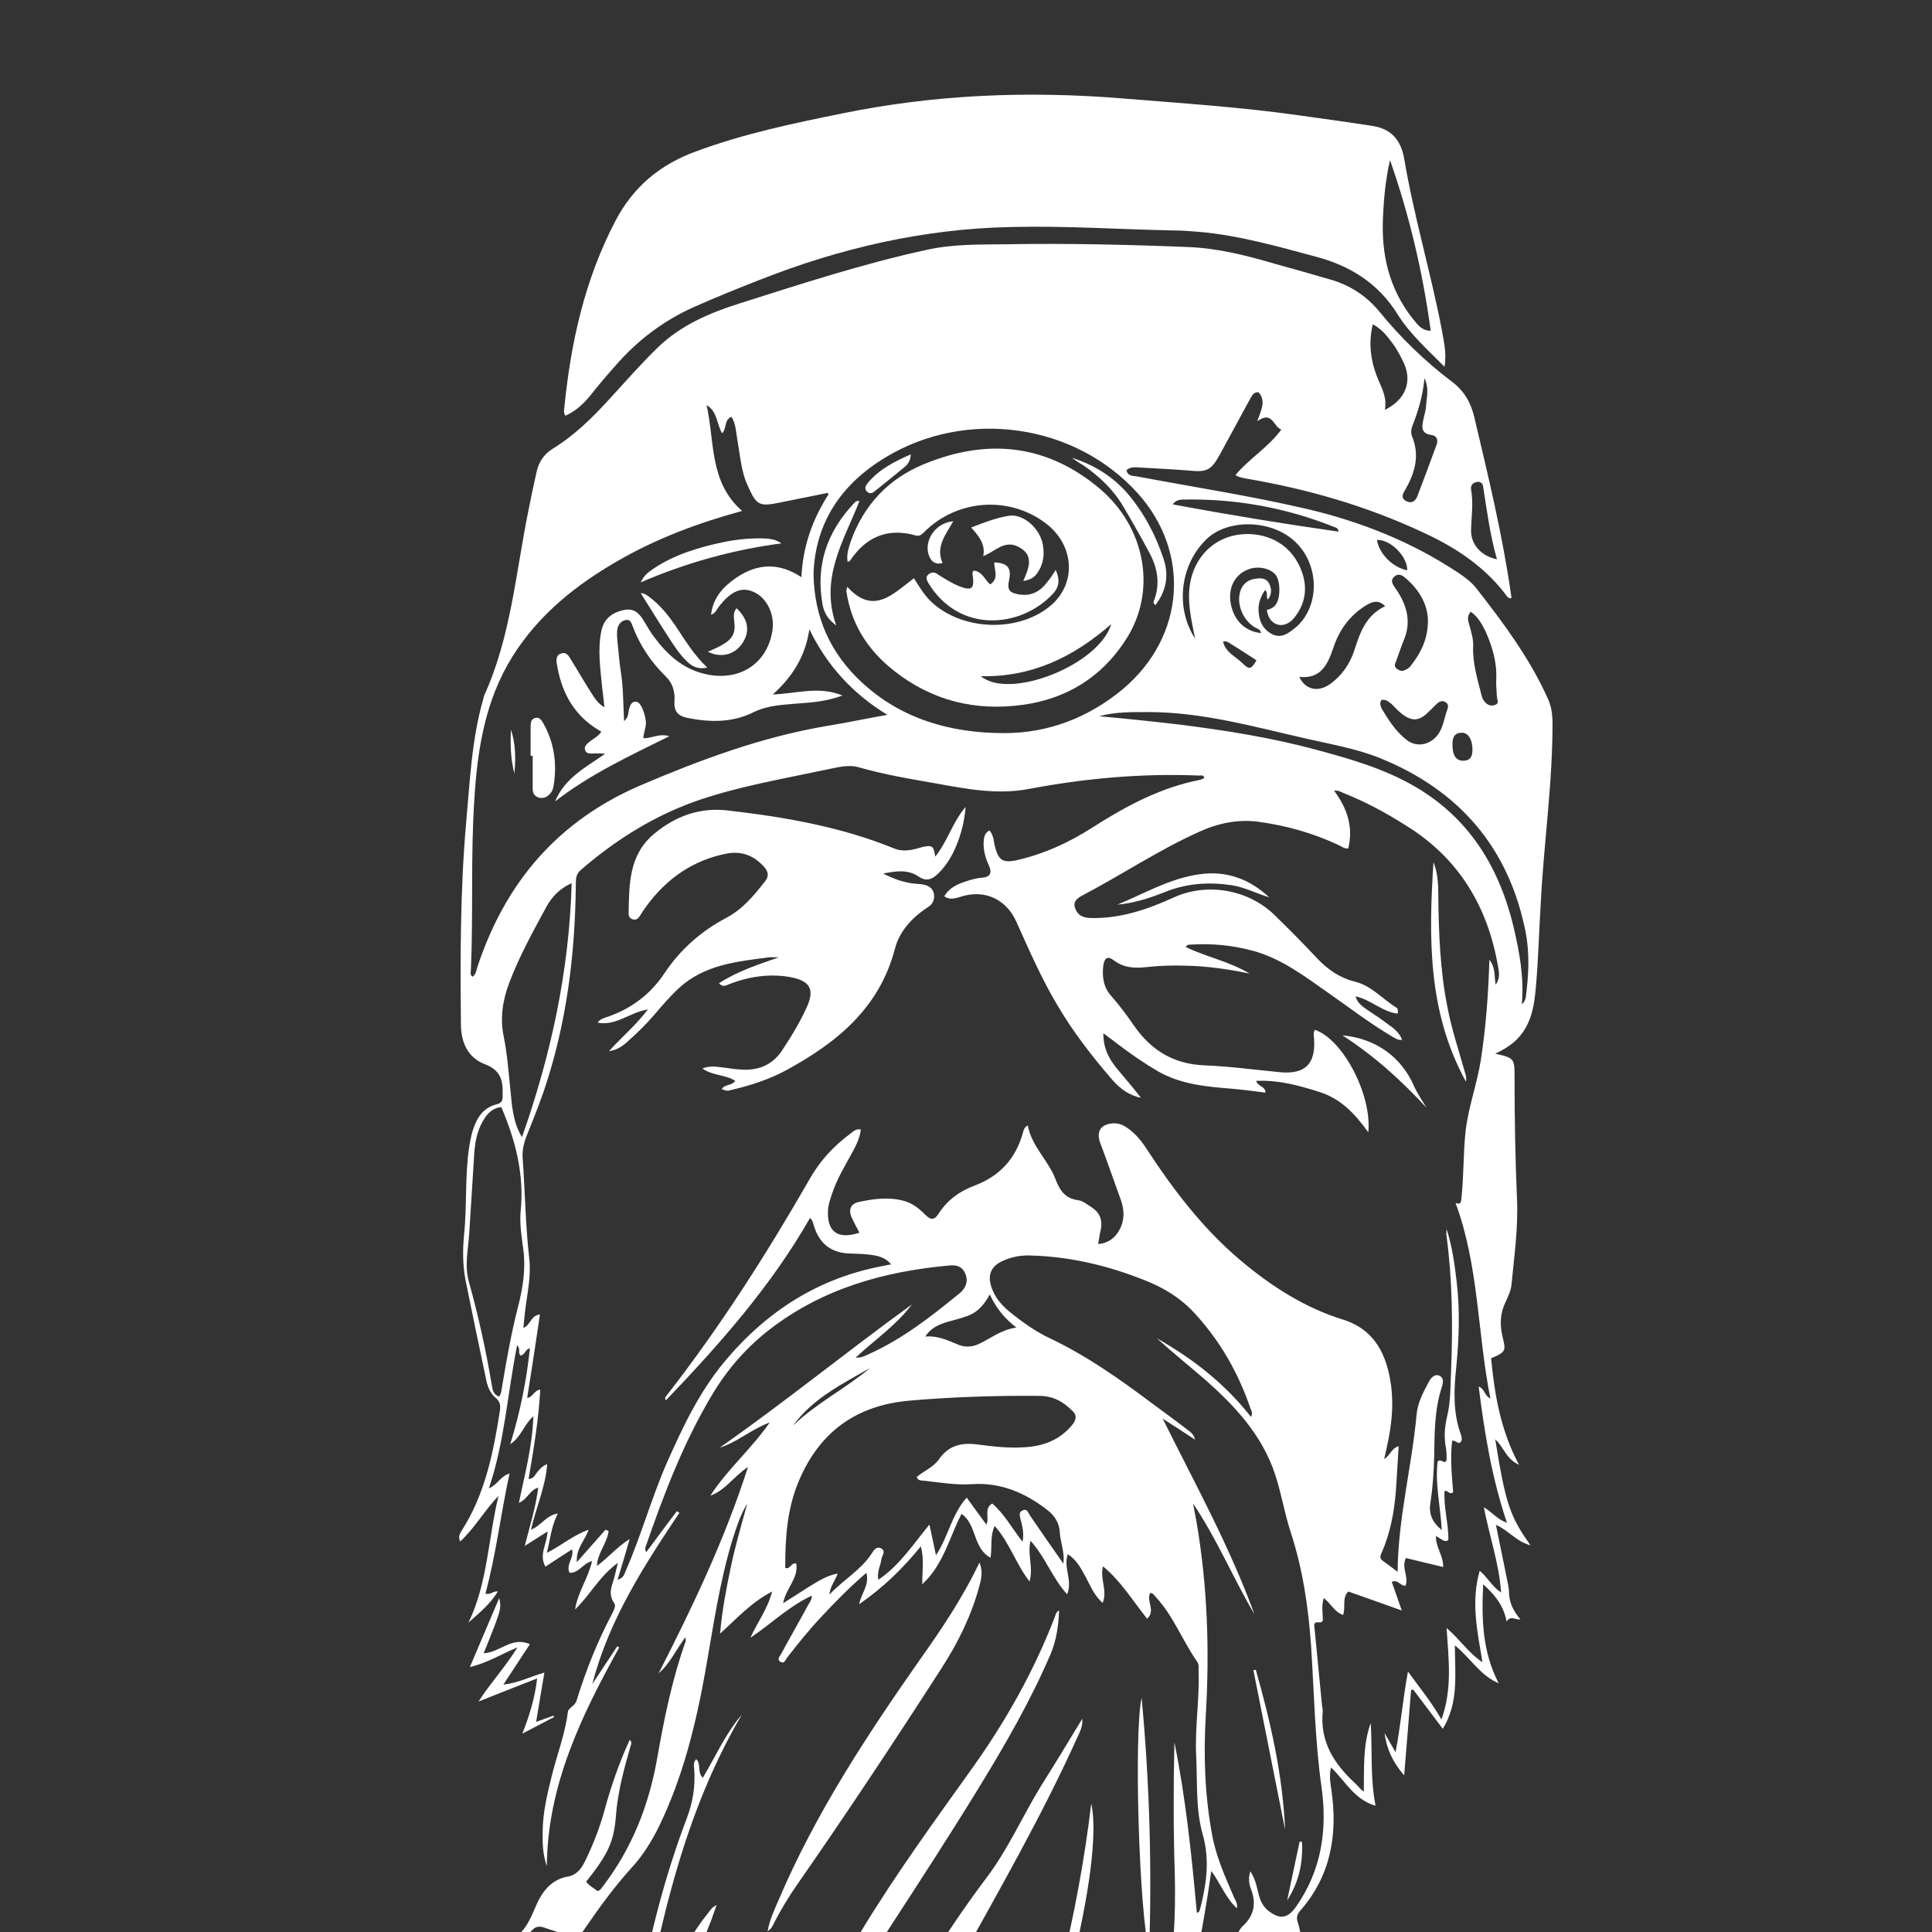 <?xml version="1.0" encoding="utf-8"?>
<!-- Generator: Adobe Illustrator 18.1.1, SVG Export Plug-In . SVG Version: 6.00 Build 0)  -->
<svg version="1.1" id="图层_1" xmlns="http://www.w3.org/2000/svg" xmlns:xlink="http://www.w3.org/1999/xlink" x="0px" y="0px"
	 viewBox="0 0 560 560" enable-background="new 0 0 560 560" xml:space="preserve">
	 <rect x="0" y="0" width="560" height="560" fill="#333333" stroke="none"/>
	 <style type="text/css">
	.st0{fill:#FFFFFF;}
</style>
<g>
	<g>
		<path class="st0" d="M171.7,488.1c2.4-3.6,4.8-7.3,7.2-10.9c0.2,0.1,0.4,0.2,0.6,0.3c-11,19.8-20.8,40-21,63.4c-1.2-3.4-1.3-6.9-1.2-10.4
			c0.1-5.3,1.3-10.4,2.6-15.6c1.5-6.2,3.9-12.2,4.7-18.7c0.1-1.1,2-1.7,2.5-3.2c2.7-8.8,6.1-17.3,10.4-25.4c0.5-1,1.1-2.2,0.5-3
			c-2-2.8-0.4-5.3,0.2-7.9c0.2-1,0.5-2,0.9-3.7c-5.4,3.9-8.1,9.4-12.4,13.5c0.7-4.9,3.8-9,4.9-14c-2.6,0.6-3.8,3.5-6.5,3.4
			c-1.2-2.4,1.4-4.3,0.7-6.8c-2.5,1.6-5,3.2-7.7,5c-2-3.5,0.5-6.6,0.6-10.2c-2.2,1.4-4.1,2.6-6.6,4.2c1.5-5.9,3.2-11.2,3.9-16.9
			c-2.5,0.7-3.1,3.4-5.6,4.4c1.7-8.3,3.9-16.2,4.2-25.1c-2.8,2.5-3.5,6-6.7,8.1c2.9-9.4,4.7-18.4,5.7-27.8c-1.4,0.3-1.4,1.9-2.7,2.1
			c-0.9-0.7,0.1-1.9-1-3c-2.8,13.9-3.6,27.9-8.2,41.5c2.5-1,3.3-3.5,6-4.3c-2.6,11.8-3.9,23.5-7,34.8c1.4,0.5,2.2-0.8,3.6-0.6
			c-2.3,3.8-5.5,6.3-8.5,9c5.6-11.6,5.7-24.5,8.7-36.7c-4,4.1-6.8,9.2-11.1,13.2c-0.7-1.3-0.1-2.3,0.4-3.1
			c6.8-10.6,9.2-22.6,11.1-34.8c0.2-1.5,0.1-2.6-1.2-3.7c-1.5-1.2-2.3-3.1-2.7-4.9c-2.1-9.8-4.1-19.6-6.1-29.4
			c-0.8-4.3-0.8-8.6-0.4-12.9c0.9-8.5,0.2-17.1,1.5-25.6c0.4-2.5,0.9-4.9,2-7.2c1.2-2.6,3.1-4.4,5.9-5.1c1.7-0.4,1.8-1.2,1.8-2.8
			c0.1-4.1-0.5-7.1-5.3-8.9c-4.7-1.8-6.8-6.2-6.8-11.5c-0.2-19.4-0.2-38.9,1.5-58.3c1.1-12.1,1.6-24.3,5-36.1
			c0.1-0.2,0.1-0.5,0.2-0.8c7.8-17.1,9.2-35.8,12.9-53.9c0.7-3.6,1.5-7.3,2.3-10.9c0.6-2.8,2-5.1,4.5-6.7
			c6.4-3.9,11.7-9.1,16.7-14.6c4.7-5.1,9.2-10.3,14.2-15.1c6.6-6.3,14.8-9.8,23.3-12.5c18-5.7,36-11.6,54.5-15.6
			c7.7-1.7,15.5-1.5,23.2-1.6c17.4-0.3,34.9,0.1,52.3,0.8c8.6,0.3,16.9,2.4,25.1,4.8c5.4,1.5,10.8,3,16.2,4.6
			c5.7,1.6,10.5,4.7,14.3,9.3c6.2,7.6,13.2,14.4,21,20.3c3.5,2.6,5.5,6,6.5,10.2c4,16.9,8.1,33.8,10.6,51c0.1,0.5,0.1,1,0.2,1.6
			c-1.2,0.1-1.5-0.9-2-1.5c-6.3-8.1-14.7-13.5-23.9-17.7c-16.3-7.6-33.4-12.5-51.1-15.5c-0.9-0.2-1.9-0.3-3-1c4-4.8,9.5-8,13.3-13.2
			c-2.4-0.8-2.5-5.6-7-2.4c1.2-3.3,2.6-5.9,0.4-8.4c-1.5-0.1-1.9,1-2.5,2c-2.9,5.4-5.9,10.8-8.8,16.2c-2.5,4.5-3.8,5-8.8,4.5
			c-4.8-0.4-9.6-0.6-14.5-0.9c-1.2-0.1-2.6-0.2-3.7,0.8c0.4,1.8,2,1.6,3.1,1.8c16.4,3.1,32.8,5.6,49.1,9.4
			c15.8,3.7,30.6,9.6,44.1,18.6c1.9,1.3,3.7,2.6,5.1,4.4c7.9,10.1,15.5,20.3,20.8,32.1c0.9,2,1.2,4,1.3,6.3
			c0.1,17.7-2.5,35.1-3.4,52.7c-0.5,8.1-0.7,16.2-1.4,24.3c-0.5,5.9-1.4,11.7-6.2,16c-1.6,1.4-3.4,2.5-5.6,3.5
			c5.6,1.3,5.6,1.4,5.6,7c0,11.7,0.2,23.3,0.7,35c0.4,8.4-0.8,16.7-1.6,25.1c-0.2,1.7-1,3.3-1.7,4.9c-1.6,3.2-1.7,6.6-0.9,9.9
			c0.9,4.1,1.3,4.5-3.3,6.4c1,10.4,2.7,20.8,8.1,30.9c-2.2-1.1-3.1-2.3-4-3.6c-0.9-1.3-1.6-2.6-2.9-3.8c0.6,3.5,1.1,6.9,1.8,10.4
			c0.7,3.6,1.5,7.1,2.8,10.5c1.3,3.4,3.2,6.4,5.6,9.8c-4.2-1.1-6.4-4.4-10-5.9c1.1,5.3,2.1,10.2,3.1,15.2c0.3,1.5,0.7,3.1,0.7,4.6
			c0.1,2.9,1.3,5.2,3.3,7.6c-1.6,0.2-2.7-1.3-4,0.6c-0.9-4.7-3.4-7.7-6.8-10.8c-0.5,10.2-0.2,19.7,4.5,28.7
			c-5.3-2.2-8.1-7.2-12.7-11c0,8.4,1.2,16.5-3.5,24.2c-3-4-5.8-7.7-8.6-11.4c-0.2,0.1-0.4,0.1-0.6,0.2c-0.6,8-1.3,16-2,24.7
			c-3.4-3.9-5.1-7.8-5.7-12.3c1.1,1.9,2.1,3.7,3.2,5.6c1.5-7.7,2.1-15.3,3.6-23.4c3.4,4.7,6.8,8.8,9.7,13.9
			c3.2-8.8,2.1-17.4,1.5-26.5c3.9,3.3,6.3,7.2,10.4,9.9c-1.5-9-3.4-17.6-0.8-26.5c2.3,1.9,3.5,4.5,6.2,6.3c-0.6-8.6-3.4-16.3-5-24.7
			c2.4,1.4,3.9,3.5,6.7,4.5c-4.4-13-6.5-26-8.2-39.5c1.8,0.7,1.6,2.6,3.4,3.5c-3.8-19-3.3-38.3-10.1-56.7c1.6,0.6,1.6-0.4,1.7-1.4
			c0.7-6.4,0.5-12.9,1.2-19.4c0.8-7,3.3-13.6,4.4-20.5c1.5-9.6,2.2-19.2,2.5-29.2c1.8,2.2,1.4,4.7,1.8,7.2c1.4-1.8,1-3.6,0.7-5.3
			c-3-17.5-11.5-31.5-26.8-40.9c-5.7-3.6-11.6-6.8-17.9-9.3c-0.8-0.3-1.5-0.9-2.8-0.7c3.8,5.1,5.6,10.5,4.1,16.7
			c-1.1,0.2-1.8-0.5-2.7-0.9c-7.4-3.5-15.2-5.7-23.3-6.8c-5.9-0.8-11.8,0.4-17.2,2.9c-11.6,5.2-22.2,12.3-33.4,18.2
			c-1.5,0.8-3.5,1.8-2.5,4.1c0.9,2.3,2.7,2.7,5,2.7c8.4,0.1,16.1-2.6,23.6-6c9.7-4.4,21.6-2.2,29.1,5.1c4.1,4,8.2,8.1,12.2,12.4
			c3.1,3.3,6.6,5.8,11,6.9c5,1.2,8.1,5.1,12.2,7.6c0.4,0.3,0.5,0.9,0.3,1.7c-4.5-0.5-7.8-4.1-12.2-5c0.6,1.8,1.3,2.5,4,4.3
			c1.8,1.2,3.6,2.4,5.3,3.7c1.7,1.2,3.4,2.4,4.2,4.6c-1.2,0.2-2-0.5-2.8-0.9c-6.6-3.9-12.7-8.6-19-13c-6.7-4.7-13.3-9.7-21.4-11.9
			c-5.9-1.6-11.9-2.2-18-1.8c-0.5,0-1.1-0.1-1.5,0.7c6,2.9,12.7,4.2,18.5,7.7c-6.2-1.3-12.5-2.2-18.8-2.3c-3.6-0.1-7.2,0-10.9,0.4
			c-3.4,0.4-6.7,0.3-9.6-1.9c-1.9-1.4-2.7-0.8-3.1,1.4c-0.4,3.3,0,6.3,2.3,8.9c2.4,2.7,4.6,5.7,6.6,8.6c5,7.2,11.6,11.2,20.6,11.5
			c7.3,0.3,14.6,1.3,21.9,2c7.1,0.6,10.1-2.4,9.7-9.5c-0.1-0.9-0.3-1.9,0.2-2.8c8,2.6,16.6,18.7,15.5,29.7
			c-3.9-5.4-7.9-9.7-14.2-11.7c-6-1.9-11.8-3.5-18.3-3.2c0.5,1.7,2.7,1.5,2.7,3.4c-3.1-0.4-6.2-0.8-9.4-1.1
			c-7.5-0.6-15-1.2-21.8-5.1c-4.1-2.4-8-5.1-11.8-8c-1.1-0.9-2.3-1.7-4-3c0,4.5,1.7,7.5,4,10.3c2.3,2.8,4.7,5.5,6.9,8.4
			c-3.4-0.7-6-2.6-8.2-5.1c-5.9-6.8-11.4-13.9-16-21.7c-4.6-7.7-8.2-16-11.9-24.2c-2.8-6.3-8.7-9.3-15.4-7.5
			c-1.8,0.5-3.6,1.4-5.5,0.1c1.5-2.6,4-3.6,6.5-4.4c1.5-0.5,3-0.9,4.5-1c2.6-0.2,2.8-1.7,1.9-3.6c-1-2.2-1.6-4.4-1.5-6.8
			c0.1-1.3,0.3-2.6,1.7-3.3c1.3,1.5,1.2,3.4,1.7,5.1c1,3.6,2.3,4.3,5.9,3.6c8.1-1.8,15.5-5.2,22.5-9.7c9.7-6.2,19.7-11.5,31.1-13.7
			c0.4-0.1,0.7-0.4,1.1-0.5c-0.3-1-1-0.7-1.5-0.7c-16.6-0.7-33.1,0.8-49.5,3.9c-9,1.7-17.9,0-26.7-1.6c-7.6-1.3-15.1-2.6-22.5-4.7
			c-3.2-0.9-6.3,0.1-9.5,0.7c-12.2,2.6-24.6,4.7-36.5,8.7c-13,4.4-24.3,11.5-34.6,20.4c-1.4,1.2-1.4,2.6-1.4,4.2
			c-0.2,20.4-2.7,40.5-9.3,59.9c-1.5,4.3-3.2,8.6-4.9,12.8c-0.9,2.2-1.4,4.4-1.2,6.8c0.7,9.6,0.8,19.3,1.9,28.9
			c0.6,5.1-0.6,10.1-1.2,15.2c-0.2,1.5-0.3,3.1-0.5,4.9c2.1-0.8,2.1-3.6,4.8-3.9c-1.2,8.1-2.4,16.1-3.7,24.2
			c1.7-0.2,1.9-2.2,3.8-2.4c-0.5,8.7-1.9,17.2-3.4,25.9c1.6-0.1,1.9-1.3,2.6-2.1c0.7-0.8,1.4-1.7,2.8-2.2c-0.5,6.6-3.2,12.5-4.7,19
			c3-1.2,4.4-4.2,7.8-4.7c-1.9,3.6-2.2,7.4-3.2,11.4c4.2-2.1,7.6-5.1,12.1-6.7c-1,3.1-3.7,5.3-3.4,9.4c3.1-3.5,5.7-6.5,8.3-9.4
			c0.3,0.1,0.6,0.2,0.9,0.4c-0.4,3.4-3.2,6.3-3.4,10.1c3.3-2.4,5.7-5.4,9.5-7.8c-1.2,4.2-2.3,7.9-3.5,11.8c1.9-0.5,2-1.9,2.5-2.9
			c4.4-10.1,7.3-20.7,11.7-30.8c4.6-10.4,9.4-20.6,16.7-29.4c12.3-14.8,27.6-24.6,46.8-28c0.4-0.1,0.8-0.2,1.6-0.3
			c-1.9-2.3-4.3-2.6-6.8-2.9c-2-0.2-4-0.2-5.9-0.3c-5.1-0.4-8.2-3.1-9.7-8c-0.1-0.5-0.3-1-0.5-1.5c-0.1-0.2-0.2-0.3-0.6-0.8
			c-11.3,19.8-26.2,36.6-41.8,52.9c-0.5-0.8,0-1.1,0.3-1.5c15.4-19.8,28.9-40.9,41.4-62.7c3-5.3,7-9.6,11.9-13.2
			c0.8-0.6,1.5-1.4,2.9-1.1c-0.3,2.8-1.7,5.2-3,7.6c-2,3.6-4.1,7.2-5.4,11.2c-0.5,1.5-1,2.9-1.1,4.5c-0.4,6.3,2.8,8.7,9.1,6.6
			c-0.8-1.5-1.6-3-2.3-4.5c-0.9-2.3-0.2-3.9,2.1-4.4c4.2-0.9,8.5-1.5,12.8-0.4c2.5,0.6,4.5,2.1,6.3,3.9c1.7,1.8,2.8,1.9,4.1-0.2
			c2.6-4,6.2-6.5,10.5-8.1c7.3-2.8,11.8-7.8,13.9-15.3c0.2-0.7,0.3-1.5,1.4-2.1c1.1,6,5.9,10.1,8,15.5c1.3,3.4,2.8,5.7,6.7,6.2
			c1.3,0.2,2.5,1.2,3.6,1.9c2.6,1.6,3.5,3.9,2.8,6.9c-0.3,1.1-0.4,2.3-0.7,3.9c3.1-0.3,5-1.9,6.2-4.2c1.5-2.7,1.4-5.7,0.4-8.5
			c-2-5.5-3.9-11.1-6-16.6c-1.2-3.3,0.1-5.4,3.6-5.7c1.4-0.1,2.7,0.3,3.9,1.1c2.5,1.6,4.4,3.9,6,6.4c7.7,11.8,16.2,22.9,26.9,32
			c9,7.6,18.7,13.9,30,17.4c9.2,2.9,12.7,10.2,13.9,19.1c0.8,6,0.1,11.9-1.2,17.7c-0.2,1.1-0.5,2.2-0.8,3.6c1.8-1,2-3.1,4.2-3.7
			c-0.3,4.4-0.5,8.7-0.8,12.9c-0.5,6.2-1.6,12.3-4.2,18.1c-0.4,0.9-0.5,1.6,0.4,2.2c1.5,1.1,3,2.2,4.3,3.2
			c0.1-15.4,4.1-30.4,5.5-45.6c0.3-3.4,1.9-6.4,3.5-9.4c0.6-1.1,1.6-2.4,3-1.9c1.5,0.6,1.2,2.1,0.8,3.4c-2.1,6.4-2.1,13.1-2.2,19.8
			c-0.1,4.6-0.4,9.1-1.1,13.7c-0.5,3.1,0.4,5.5,3.3,7.9c-0.4-7-2-13.5-1.2-19.9c0.9-0.8,1.5,0.4,2.3,0.1c0.1-0.2,0.3-0.4,0.3-0.6
			c0-1.1,0-2.3-0.2-3.4c-0.6-3.2-0.4-6.1,0.4-9.4c1-4.2,0.9-8.7,1.1-13.1c0.5-13,0.4-25.9-1.3-38.8c-0.1-0.7-0.1-1.4,0-2.1
			c1.6,4.9,2.3,10,2.9,15.1c1,8.3,0.7,16.6-0.1,24.8c-0.7,6.6-1,13.1,1.3,19.5c0.3,0.8,0.5,1.7-0.1,2.4c-0.9,0.5-1.3-0.7-2.4-0.5
			c-0.6,5-0.1,10,0.3,14.9c-1.1,1-1.5-0.7-2.5-0.3c-0.3,4.8,1.2,9.5,1.1,14.2c-0.7,0.5-1.3,0.2-1.8-0.1c-0.5-0.3-1-0.6-1.8-1.1
			c-0.1,3.3,2.2,5.7,2.1,9c-3.7-0.9-7.2-1.7-10.8-2.6c-1.4,2.8,0.9,5.4-0.1,8c-1.5,0.2-2.1-1.9-4-1.1c0.9,2.6,1.8,5.1,2.9,8.3
			c-5.5-2-10.5-3.7-15.5-5.5c-1.9,1.9-0.7,4.5-1.5,6.8c-2.6-0.9-3.6-3.4-5.6-4.9c-0.8,2.3-0.2,4.5-0.3,6.6c-0.6,0.9-1.5,0.1-2.2,0.6
			c-0.4,0.3-0.3,0.9-0.2,1.4c0.7,7.6,1.5,15.1,2.2,22.7c0.1,0.5,0.2,1,0.2,1.5c-0.9,8.8,3.3,15.3,9.4,20.9c0.8,0.7,1.4,1.7,2.5,2.4
			c0.1-6.8-0.3-13.5,2-19.9c0.5,7.9-0.2,15.9,1.4,24c-6.2-1.8-8.7-7.1-12.9-11.1c-0.6,2.4-0.2,4.5,0.1,6.5c1.9,13-0.2,25-9.1,35.1
			c-0.8,0.9-1.1,1.9-0.7,3.1c0.8,2.4,1.1,4.9,1.1,7.4c0,8.2,2.9,15.7,6.5,22.7c9.7,19.3,3.7,38-10.1,50.8c-2.9,2.8-5.9,5.7-9.9,6.9
			c-0.4,0.1-0.8,0.2-1.3,0.2c5.1-3.4,5.1-8.3,4.4-13.7c-0.8-6.1-3.6-11.5-5.4-17.3c-3.7-11.9-3.1-23.5,1.7-34.9
			c0.6-1.5,0.8-2.6-0.2-4c-2.4-3.8-3.2-8.2-4.1-12.5c-0.4-1.6,0.2-3.2,1.4-4.3c3.4-3.2,4-6.7,2.3-11c-0.5-1.3-0.7-3-0.1-4.9
			c1.6,2.4,1.9,4.8,2.5,7c0.5,1.8,1.3,3.3,2.8,4.5c3.4,2.6,5.6,2.1,8-1.3c7.4-10.6,9.1-22.4,7.3-34.9c-1.9-13.5-2.1-27.2-3-40.8
			c-0.8-11.2-2.4-22.1-5.9-32.8c-1.8-5.5-2.7-11.3-4.5-16.7c-3.8-11.6-12-20.3-21-28.1c-4.4-3.8-9-7.5-13.3-11.4
			c10.4,5.9,19.7,13.1,27.3,22.8c0.5-1,0.2-1.7-0.1-2.3c-3.5-10.3-8.7-19.5-16.1-27.6c-4.1-4.5-9.1-7.6-14.8-9.8
			c-10.6-4.2-21.5-6.8-33-7.1c-2.7-0.1-5.3,0.4-7.8,1.5c-3.5,1.5-4.7,4.1-3.4,7.8c1,2.9,2.9,5.1,5.2,7c3.7,3,7.6,5.8,11.9,7.8
			c10.5,5,20,11.7,29.2,18.6c3.5,2.6,7.1,5.2,10.6,7.9c0.7,0.6,1.6,1,2.1,2.8c-3.5-2.3-6.4-4.2-9.4-6.1c9.3,18.7,19.4,37,26.6,56.7
			c-6.2-10.5-10.9-21.9-17.8-32.1c0.3,1.8,0.7,3.5,1,5.3c3.2,18.6,3.8,37.3,2.7,56c-0.7,11.8-0.3,23.5,1.9,35.1
			c1.2,6.3,3.8,12,6.3,17.8c0.4,0.9,1.1,1.8,0.8,3.1c-3.2-2.9-4.6-6.9-7.4-10.8c-2.7,19-6.4,37-12.1,54.6
			c-5.7,17.6-13.2,34.5-23.5,50c3.6-18.6,7-37.2,9.3-56c-0.6,0-0.7,0.4-0.8,0.8c-6.2,22.9-14.9,44.9-23,67.1
			c-3.6,9.8-6.4,19.9-8.4,30.2c-0.9,4.7-0.8,9.2,0.4,14.1c-2-1.5-2.7-3-3.2-6.6c-0.9-6.6-1.1-13.3-0.7-19.9
			c0.6-10.3,1.2-20.7,3.1-30.9c0.1-0.5,0.4-1.1-0.1-1.7c-0.8,0.1-0.9,0.7-1.2,1.2c-10.1,22-18.6,44.5-22.6,68.4
			c-2.3,13.7-3.9,27.6-2.4,41.5c0.5,4.8,1.4,9.6,3,14.2c0.7,2,1.3,3.9,1,6.2c-2.7,0-3.8-2-4.9-3.9c-4.4-8.1-7.3-16.8-8.9-25.9
			c-2.4-13.5-2-27-1-40.6c0-0.6,0.4-1.2-0.1-1.7c-6.7,12.9-15.7,43.6,0,73.5c-2.6-1.2-4.2-2.8-5.6-4.7c-4.2-6.2-7.1-13-9.9-19.9
			c-1.2-2.9-2.2-5.9-3.5-8.8c0.5,6.6,2.1,13,4.8,19c2,4.5,4.3,8.9,6.6,13.2c3.1,5.7,7.3,10.4,13.7,13.1c-1.2,1-3.1-0.6-3.1,1.8
			c-16.9-11-31.3-24.1-42.5-40.5c-11.2-16.4-17.7-34.6-21.2-54c-5.1,19.6-5.8,38.8,4,57.5c-1.8,0.1-2.4-1.3-3.1-2.4
			c-6.2-9.9-10-20.6-12.2-32c-4.1-20.3-1.6-40.2,3.9-59.9c0.5-1.9,1.4-3.7,1-5.8c-13.2,23.1-27.3,45.5-49.4,61.5
			c11.6-14.5,20.5-30.5,27.5-47.6c7-17,12.2-34.6,16.7-52.5c-4.9,7.6-9,15.6-14.9,23.1c-0.3-1.5,0.3-2.3,0.7-3
			c6.7-10.5,10-22.1,12.4-34.1c3.1-16,5.7-32.2,9.9-48c2.3-8.7,5-17.3,8.2-25.7c1.8-4.7,2.6-9.5,2.2-14.5c-0.1-0.9-0.3-1.9,0.6-2.8
			c1.5,1.4,0.2,3.7,1.9,5.4c3.7-6.2,6.6-12.8,11.3-18.3c-18.9,32.2-25.1,68.2-32,104.5c1.5-1.2,1.7-2.5,2.1-3.7
			c3.1-8.3,5.1-16.9,9-24.8c3.2-6.5,6.6-12.9,11.2-18.6c0.6-0.7,1-1.6,2.4-2.2c-0.6,1.7-1.1,3.1-1.6,4.5
			c-12.6,31.2-22.3,63.4-32.2,95.5c-3.9,12.4-9.4,24.1-15.8,35.5c-0.5,1-1.3,1.8-1.4,3.1c1.1-0.1,1.4-1.1,2-1.8
			c9-11.3,16.2-23.7,22.9-36.4c6.3-12,12.3-24.2,19-36c0.5-0.9,0.8-1.9,1.9-2.6c0.6,3,0.3,5.6-0.9,8.3
			c-7.7,17.8-13.3,36.1-16.6,55.2c-2.4,13.3-2.5,26.6-0.2,40c0.2,1.4,0.6,2.7,1.1,4c0.4-4,0.1-8.1,0.6-12.1
			c0.5-4.2,1.3-8.4,2.8-12.4c1.4-3.9,3.1-7.6,5.4-10.8c4.2,36.8,19.7,67.3,48.5,90.8c-11.4-16.3-12.7-35.5-15.6-54.3
			c2.1-0.2,2.9,1,3.7,2.3c2.1,3.7,3.5,7.7,4.7,11.8c1.3,4.6,2.7,9.1,4.8,13.4c0.5,1,0.7,2.1,1.9,3c-0.8-5.1-1.3-9.9-1.3-14.9
			c0.1-8.7,1.6-17.2,4.9-25.3c4.6-11.2,8.3-22.7,12-34.2c0.7-2.2,1.5-4.4,3.2-6.2c-0.5,3-0.9,6-1.4,9c-2.3,14.9-4.3,29.8-3.9,44.9
			c0.2,9.1,1.3,18.1,3.8,26.9c-5.2-49.2,10.2-91.9,41.2-129.6c-8.3,12.5-7.7,26.9-9.1,41c9.8-30.1,24.6-58.2,34.6-88.3
			c-0.5,5.8-1.5,11.5-1.3,17.3c0.2,5.8-0.8,11.5-1.7,17.3c-0.9,5.7-1.8,11.5-2.5,17.3c2.4-3.7,4.2-7.7,5.9-11.7
			c10.3-23.6,14.1-48.3,13.4-73.8c-0.4-12.6-0.4-25.2-0.1-37.9c3.3,16.3,5,32.8,6.5,49.4c0.9-0.1,0.8-0.8,1-1.3
			c1.8-7.1,2.8-14,0.7-21.4c-2.1-7.4-1.5-15.2-1.9-22.9c-0.4-8.1,1-16.2,0.7-24.3c0-1,0.2-2.1-0.5-3c-4.2-6-6.8-13.1-11.8-18.5
			c-0.5-0.5-0.8-1.2-1.7-1.3c-1.3,2.3,1.7,5.1-0.9,7.5c-4.1-5.1-7.5-10.8-12.8-15.2c-1,3.6,1.4,6.9-0.1,10.6
			c-2.4-2.1-3.5-4.8-4.8-7.3c-1.4-2.5-2.6-5.1-5.3-6.8c-1.4,3.8,1.5,7.6-0.2,11.6c-4.3-4.7-6.2-10.6-10.6-15.5
			c-1,4,0.9,7.6-0.3,11.8c-4-5.2-5.8-11.3-10.1-16.1c-1.4,3-0.7,6-1.2,9.2c-5.2-2.8-3.9-9.6-8.4-12.7c-3.6,6.9-5.2,14.7-11.4,20.4
			c0-3.9,0.6-7.3-0.4-11c-5.2,6.4-10.8,11.9-17.9,16.8c0.7-3.3,3.1-5.7,2.1-9.1c-4.8,4.1-9,8.4-13.1,12.8c-3.5,3.7-6.7,7.7-9.8,11.7
			c-0.5,0.6-0.9,2.1-2.1,1.2c-1-0.7,0-1.6,0.3-2.2c2.6-4.8,5.3-9.5,7.9-14.3c0.4-0.7,1-1.4,1-2.6c-6.7,3.1-11.8,8.2-17.8,12.2
			c1.9-4.3,4.9-8.1,6.3-13.4c-6,3.1-10.1,7.7-15.1,12.2c0.6-6.8,1.8-13,3.1-19.2c1.3-6.2,3.1-12.4,4.8-18.5
			c-2.1,3.4-3.2,7.1-4.4,10.8c-3.7,12.3-5.5,25-7.7,37.5c-2.8,15.6-6.5,30.9-13.5,45.3c-2.1,4.2-4.5,8.2-7.7,11.7
			c-4.9,5.4-9.2,11.2-13.3,17.2c-1.1,1.6-2.2,3.3-4.3,4.5c-2-2.6-5.1-3-8-4.1c-1.2-0.4-2.3-0.4-3.3,0.6
			c-6.4,6.4-12.6,12.8-16.4,21.2c-3,6.4-3.8,12.8-0.9,19.5c1.7,4,2.9,8.1,5.2,11.9c0.2,0.3,0.4,0.5,1,1.1c1.1-11.4,5.5-21,12.5-29.4
			c-2.1,6-5.4,11.5-7.2,17.7c7.5-4.1,15.2-19.5,18-35.9c1,3.1,0.7,5.7,0.5,8.3c-0.9,11.7-7.4,20.4-15.2,28.4
			c-2.3,2.4-4.6,4.7-5.4,8.1c-1,4.5-0.1,8.6,3,12.1c0.5,0.5,0.9,1,0.9,2c-1.6,0.5-2.9-0.3-3.8-1.3c-8.6-9.2-14.5-19.6-13.8-32.7
			c0.6-9.8,5.3-17.5,12-24.3c1.6-1.7,3.3-3.3,5.1-4.8c2.5-2.2,3.8-4.9,5.1-8c1.8-4.4,4.4-8.4,9.7-9.3c2.5-0.5,3.8-2.3,4.8-4.3
			c2.3-4.7,4.2-9.5,5.6-14.5c1.9-7.1,4.3-14,7.4-20.8c0.8,0.7,0.4,1.4,0.2,2c-1.9,6.6-3.7,13.3-4.2,20.2c-0.6,7.5-2.4,11.1-8.6,18.9
			c0.8,1.2,2.2,1.8,3.2,2.7c0.9-0.1,1.2-0.8,1.6-1.3c8.5-11.1,13.4-23.6,15.8-37.3c2-11.4,4.3-22.7,8.2-33.7c0.1-0.2,0-0.5,0-1.3
			c-2.8,3.7-4.5,7.7-7.8,10.5c9.8-19.2,19.1-38.6,25.9-59.8c-4.2,2.8-6.6,6.8-10.9,8.3c4.8-7.5,11.7-13.3,17.2-21.2
			c-5.6,2.1-9.5,5.8-14.5,7.3c19-13.3,36.9-27.9,55.7-41.5c-4.5,6-10.7,10.2-16.3,15.4c1.7,0.1,2.7-0.5,3.8-1
			c9.8-4.4,18.2-11,26.4-17.7c1.7-1.4,2.6-3.5,1.5-5.8c-0.9-2-2.6-2.4-4.5-2.2c-19,1.7-36.8,6.7-52.2,18.6
			c-6.7,5.2-12.1,11.4-16.5,18.7c-8.4,14-14.1,29-19.4,44.3c-0.1,0.4-0.2,0.8,0.2,1.5c3-4,5.9-8,8.9-11.9c0.2,0.2,0.5,0.3,0.7,0.5
			C186.9,453.5,176.5,469.4,171.7,488.1z M180.9,209c1.5-1.2,1.1-2.8,1.6-4c0.3-0.8,0.6-1.5,1.5-1.6c0.9-0.1,1.4,0.5,1.8,1.2
			c0.8,1.4,1.2,2.9,1.4,4.4c0.2,1.7-0.7,3.3-0.7,5c2.5,0,4.6-1.5,7.5-0.6c-11.7,5.8-23.1,11.1-33.1,18.9c2.8-6.8,8.9-9.9,14.5-13.8
			c-1.4-0.2-2.6-0.1-3.9-0.1c-0.8,0-1.6,0-1.9-1c-0.3-0.9,0.2-1.4,0.8-2c1.2-1.1,2.9-1.8,3.9-3.3c-0.8-0.5-1.3-0.8-1.9-1.2
			c-6.6-4.4-9.8-10.9-11-18.5c-0.2-1.2-0.2-2.6,1.3-3c1.5-0.5,2.2,0.8,2.8,1.8c2,3.2,3.8,6.4,5.8,9.5c1,1.5,1.9,3.2,3.9,4.3
			c-0.2-2.2-0.5-4.2-0.7-6.1c-0.5-5.3-1.3-10.6-0.2-16c0.7-3.3,2.8-5.3,6.6-6.1c3-0.6,4.5,1.1,5.8,3.3c1,1.6,1.9,3.3,3.1,4.8
			c3.6,4.8,7.9,8.7,13.9,10.3c10.1,2.7,18.7-2.5,20.2-12.5c0.7-4.6-1.6-9.4-5.4-11.1c-3.5-1.6-6.6-0.3-10.1,4.2
			c-0.6,0.8-1,1.9-2.3,2.4c0.6-5.1,3.6-8.2,7.4-10.8c6.1-4.1,12.3-4.4,18.8-0.1c0.4-9.1,3.3-16.9,7.9-24.1c-0.3-0.2-0.4-0.3-0.4-0.3
			c-4.6,0.9-9.3,1.9-13.9,2.8c-5.8,1.2-6.7,0.7-9.1-4.8c-0.3-0.6-0.6-1.3-0.8-1.9c-1.3-3.8-1.6-7.8-2.3-11.7
			c-0.4-2.2-0.4-4.5-1.7-6.5c-2.2,1-1.3,3.4-2.7,4.8c-1.6-2.7-1.3-6.3-4.5-8.2c2.4,10.5,0.7,22.3,10.3,30.7
			c-12.8,3.5-24.8,8-35.9,14.4c-12.2,7-23,15.6-30.6,27.7c-7.9,12.6-10.2,26.8-11.1,41.3c-1.1,16.5-0.3,33-1,49.5
			c0,0.7-0.4,1.6,0.5,2.1c1.1-0.8,1.1-2.1,1.5-3.2c8.1-24.2,23.2-41.9,47-52.2c17.6-7.5,35.3-14.1,54.3-17.3
			c5.6-0.9,11.1-2.1,17.4-3.2c-10.3-6.3-17.6-14.5-22.6-24.8c-1.1,7.5-4.6,13.5-10.6,18.9c7.1-0.3,13.4-2.5,20.2,0.3
			c-4.6,1.7-8.7,2-12.8,2.3c-4.4,0.4-8.8,0.5-12.9,2.5c-6.2,3.1-12.6,3-19.2,1.7c-2.9-0.6-4-2-3.8-4.9c0.2-2.8-0.6-5.3-2.5-7.1
			c-4.3-4.2-7.6-9.1-9.7-14.8c-0.3-0.8-0.7-1.8-1.8-1.6c-1.3,0.2-2.2,1.1-2.5,2.4c-0.3,1.4-0.1,2.7,0,4.1c0.3,2.7,0.5,5.5,0.9,8.2
			C180.7,199.1,180.6,203.9,180.9,209z M235.8,166.3c0.2,12.8,5,23.1,13.9,31.4c11.6,10.8,26,14.8,41.4,14.8
			c12.8,0,24.4-4.5,34.3-12.7c18.4-15.5,19.6-39.9,4.4-56.8c-18.3-20.3-49.6-24.6-73-10.5C243.9,140.2,236.3,151.5,235.8,166.3z
			 M254.6,457.9c6.2-4.2,10.1-10.3,14.8-16c0.7,3.1,1.2,5.8,1.9,8.9c3.6-5.4,4.5-11.8,8.9-16.7c2,2.7,3.8,5.2,5.7,7.8
			c1-2.1-0.8-4.6,1.7-6.1c3.6,3.1,5.8,7.3,8.8,11.1c0.5-2.6-0.1-4.6-0.6-6.6c-0.2-0.9-0.6-2,0.6-2.5c1.3-0.6,1.6,0.6,2.1,1.4
			c3.2,4.7,6.4,9.3,9.7,14c0.5-3.1-0.8-5.9-1-8.9c-0.1-2.8-1.5-5-3.6-6.6c-6.4-5-13.6-8.1-22-7.5c-4.6,0.3-9.1-0.5-13.7-1
			c-0.7-0.1-1.8,0.1-2.2-1.1c2.2-1.8,5-2.9,6.6-5.3c2.8-4,6.7-4.7,11.2-4.1c4.4,0.6,8.9,1.1,13.4,0.8c5.5-0.3,10.3-2.1,13.9-6.5
			c1.1-1.4,1.5-2.7,0-4.1c-2.7-2.7-5.7-4.3-9.6-4.3c-12.6-0.1-25.2,0.3-37.8,1.4c-15.2,1.4-25.7,9-31.7,22.9
			c-3.6,8.3-4.1,16.9-4.1,25.6c1.6,0.4,1.7-1.7,3.2-1.3c0.7,4.3-3,7.1-3.8,11.5c2.9-1.8,5.3-3.4,7.7-4.9c2.5-1.5,4.9-3.1,8.1-3.7
			c-0.7,2.1-2.1,3.5-2.4,6.1c4.2-4.4,9.1-7.1,12.2-11.8c0.6-1,1.4-2.3,2.8-1.6c1.4,0.8,0.4,1.9,0.1,3
			C255.3,453.8,254.1,455.5,254.6,457.9z M368.9,640.2c13.6-10.5,25-32.2,13-53.4c-1.8-3.2-3.3-6.4-3.9-10.1
			c-0.6-3.8-1.7-4.4-5.4-3.2c-5.4,1.7-7.1,6.1-8.4,10.9c-3,11.4-1.5,22.6,2.2,33.6C368.7,625,370.6,632.1,368.9,640.2z M145.3,320.9
			c-2,0.2-3.5,1.3-4.6,2.9c-2.1,3-2.9,6.4-3.2,10c-0.5,7.9-1,15.8-1.5,23.8c-0.3,4.6-1.4,9.3-0.1,13.9c2.8,10,5,20.1,6.7,30.3
			c0.2,1.2,0.5,2.5,2.1,3c0.7-1.1,0.7-2.2,0.9-3.3c1.3-7.8,2.7-15.6,4.7-23.3c1.3-5.2,2.1-10.5,1.4-15.9c-0.5-3.7-1.1-7.4-0.8-11.1
			C152,340.6,149.5,330.7,145.3,320.9z M151.3,329.6c8.4-23.8,13.7-48.2,14.4-73.6c-3.4,1.5-5.7,3.9-7.3,6.8
			c-3.9,7.2-7.9,14.4-10.8,22.1c-1.9,5-2.7,10.3-1.6,15.5c1,5,1.4,10.1,1.9,15.1C148.4,320.4,148.6,325.2,151.3,329.6z M318.6,207.6
			c7.7,0.7,15.4,1.5,23.1,2.4c13.5,1.7,26.9,3.8,40.1,7.4c9.7,2.6,19.3,5.4,28,10.4c15.9,9.1,24.7,23.4,28.9,40.8
			c1.7,7.3,3.1,14.6,2.4,22.5c1-0.9,1.1-1.7,1.2-2.4c0.8-6.2,1.1-12.4-0.1-18.6c-4.9-24.5-19.3-41.1-42.3-50.4
			c-7-2.8-14.4-4-21.7-5.7c-14.9-3.4-29.8-7.6-45.3-7.6C328.2,206.4,323.3,206.3,318.6,207.6z M346.4,185.1
			c-1.1-5.6-2.3-10.5-1.5-15.7c1.2-7.8,6.9-13.7,14.7-14.5c6.6-0.7,14,2,17.3,9.7c2.2,5,1.8,10-1.7,14.4c-1.2,1.5-3,2.6-5,2
			c-1.8-0.6-2.7-2.2-3-4.2c1.2-0.3,2.2-0.8,2.8-1.9c1.2-2,1.1-6.5-0.2-8.2c-1.4-1.9-4.9-2.7-7.6-1.8c-3.9,1.3-6,4.8-5.6,9.1
			c0.6,5.4,4,9,8.9,9.5c-0.1-1.2-1.3-1.3-2-1.8c-3.5-2.3-5.2-7-3.9-10.6c0.8-2.2,2.5-3.2,4.7-3.4c1.4-0.2,2.9,0,3.6,1.5
			c0.7,1.5,0.8,3-0.4,4.6c-0.6-0.9,0.1-2-0.8-2.8c-1.3,1.9-2,3.9-1.9,5.9c0.1,3,1.2,5.6,4.1,7c2.6,1.2,4.6-0.4,6.5-1.9
			c0.9-0.7,1.6-1.5,2.3-2.4c5.2-7.1,3.7-17.7-3.1-23.3c-7.3-6-19.7-5.7-25.4,0.5C342,164.2,340.7,176.3,346.4,185.1z M268.2,387.4
			c3.6-0.3,6.5,1.1,9.4,2.3c1.8,0.8,3.9,0.8,5.8,0c3.6-1.6,6.7-4.3,11.2-4.9c-3.5-2.7-5.9-5.7-7.7-9.6c-1.7,3.1-3.6,5.2-6.4,6.2
			c-2.1,0.8-4.3,1.3-6.4,1.9C271.9,384.1,269.8,384.9,268.2,387.4z M401.5,175.7c-2-2-3.8-1.3-5.6-0.2c-4.7,2.9-7.7,7.1-9.4,12.2
			c-1.6,4.7-3.5,9.2-9.9,8.5c1.8,3.8,5.5,4.5,8.9,2.1c3.5-2.5,5.8-5.9,7.1-9.9C394.2,183.3,396,178.3,401.5,175.7z M401.4,118.8
			c6-2.9,8-8.2,5.5-13.6c-1-2.1-2.1-4.2-3.5-6c-1.5-2-3-3.9-5.5-5.2c-1.3,5.5-0.6,10.6,1.4,15.6
			C400.5,112.5,402.1,115.2,401.4,118.8z M413.9,179.8c-0.1-4.7-2.6-9-6.7-12.4c-0.9-0.8-2-1.2-3-0.3c-1.2,1-0.7,2,0,3
			c0.3,0.5,0.7,1,1,1.5c2.7,4.3,3.8,8.8,1.8,13.7c-0.9,2.2-1.6,4.4-2.4,6.5c-0.3,0.7-0.5,1.3,0.1,1.9c0.6,0.5,1.3,0.9,2.1,0.7
			c0.8-0.3,1.6-0.7,2.1-1.4C411.8,189.3,413.9,185.3,413.9,179.8z M388,154.1c-0.1-1.1-0.9-1.2-1.4-1.4c-14-5.6-28.6-8.2-43.7-7.9
			c-1,0-2.1,0.2-3,1.4C356,149.2,371.9,151.8,388,154.1z M400.4,202.9c-0.6,0.9-0.2,1.9,0.1,2.5c2,3.4,4.2,6.8,7.4,9.2
			c3.1,2.3,7.3,1.1,9.3-2.3c1.2-2,1.5-4.4,2.3-6.6c0.3-0.8,0.4-1.5-0.4-2.1c-0.8-0.6-1.7-0.4-2.4,0.2c-0.9,0.8-1.7,1.7-2.6,2.5
			c-2.7,2.8-4.9,2.9-7.9,0.5c-1-0.8-1.9-1.8-2.8-2.7C402.6,203.5,401.7,202.6,400.4,202.9z M426.3,177.3c-1.3,1.5-0.7,2.9-0.3,4.2
			c0.5,1.9,1.1,3.8,1,5.8c-0.2,5,1.3,9.7,2.5,14.5c0.2,0.8,0.6,1.4,1.2,2c0.8,0.7,1.7,0.9,2.7,0.5c1.2-0.4,0.6-1.4,0.5-2.2
			c-0.1-1.8-0.3-3.6-0.2-5.4c0.2-4.9-1.2-9.4-3.1-13.7C429.5,180.8,428.4,178.8,426.3,177.3z M412.9,109.6
			c-0.5,5.2-1.8,9.5-3.5,13.8c-0.4,1-0.5,2.1-0.1,3.1c2.3,5.6,0.8,10.6-2,15.5c-0.7,1.1-1.4,2.4,0.4,3.3c1.5,0.7,2.5,0,3.1-1.4
			c1.9-5,3.8-10,5.6-15c0.5-1.3,0.1-2.6-1.4-2.8c-3.2-0.4-2.9-2.4-2.4-4.6c0.2-1.1,0.6-2.2,0.7-3.3
			C413.4,115.5,414.4,112.9,412.9,109.6z M433.9,162.1c-2-7-2.9-14-4-21c-0.1-1-0.8-1.6-1.8-1.4c-1.2,0.2-1.9,1-1.7,2.2
			c0.7,3.9,0.1,7.7,0,11.6C426.2,157.6,429.2,161.2,433.9,162.1z M421,215.8c0,3.1,1,4.7,3.1,4.7c2.2,0,2.7-1.4,2.7-3.2
			c0-3-1.3-5.1-3.3-4.9C421.4,212.5,421,214,421,215.8z M407.9,165.3c0.1-4-4.9-9-8.8-8.8C399.8,160.6,403.7,164.5,407.9,165.3z
			 M252.2,396.5c-8.1,4.7-16.6,8.8-22.3,16.7C236.6,406.7,245.1,402.5,252.2,396.5z M354.5,186c0.8,3.2,3.7,4.3,5.7,6.3
			c1.9,1.9,2.5,1.7,4-0.9c-2.6-1.7-5.2-3.4-7.8-5C355.9,186.1,355.4,185.7,354.5,186z"/>
		<path class="st0" d="M418.7,106.3c-5.1-5.1-10.1-9.6-13.6-15.2c-5.6-9-13.8-14.1-23.7-16.7c-11.2-3-22.3-6.2-33.9-7.2
			c-2.4-0.2-4.8-0.4-7.2-0.4c-15.7-0.3-31.4-1.4-47.2-1c-25.3,0.5-49.6,6.1-73.1,15.4c-6.4,2.5-12.8,5.1-19.1,7.9
			c-8.8,4-16.3,9.7-22.6,17c-2.4,2.7-4.8,5.5-7,8.3c-2,2.5-4.3,4.7-7.4,6.1c-0.6-0.8-0.4-1.8-0.3-2.6c1.9-18.8,5.9-36.9,14.8-53.9
			c5.2-9.9,12.9-16.3,23.3-20.1c13.7-5.1,28-8.1,42.3-11c26.8-5.5,53.7-6.6,81-4.4c17.1,1.4,34.3,2.5,51.3,4.9
			c7.2,1,14.4,2,21.5,3.1c5.3,0.8,8.2,3.9,9.2,9.4c2.8,16.7,7.7,33,10.9,49.6C418.4,98.7,419.4,102.1,418.7,106.3z M414.7,95.9
			c-2.3-17.1-6.2-33.5-11.8-49.5c-1.4,6.1-1.9,12.2-2.1,18.4c-0.2,10.8,2.6,20.5,9.7,28.8C411.5,94.8,412.6,95.8,414.7,95.9z"/>
		<path class="st0" d="M271.1,248.3c3.7-4.7,5.1-10.2,8.8-14.4c-0.4,4.7-1.6,9.2-3.7,13.4c-1.2,2.3-2.7,4.5-4.6,6.2c-1.6,1.5-3.2,2-5.3,0.6
			c-3.2-2.2-6.7-1.6-10.3-0.9c3.1,1.6,6.4,2.8,9.9,3c1.4,0.1,2.8,0.2,3.9,1.2c1.5,1.4,1.2,4.2-0.5,5.3c-4.6,3-8.5,6.9-9.9,12.3
			c-4.5,17.2-16.8,27.2-31.5,35.2c-5,2.7-10.3,4.4-15.8,5.7c-1.4,0.4-1.4,0.3-2.9-0.2c0.8-1.5,2.9-0.9,3.9-2.4
			c-2.8-1.9-6.5-1.4-9.5-3.6c1.8-0.7,3.4-0.6,5-0.4c2,0.2,3.9,0.6,5.9,0.7c5,0.4,9.2-1.1,12.1-5.4c2.8-4.2,5.4-8.5,7.4-13
			c2.1-4.9,0.7-7.2-4.5-8.3c-6.2-1.2-12.2-0.3-18,1.9c-1,0.4-2,1.1-3.1-0.2c5.4-3.5,11.3-5.4,17.3-7.5c-1,0-1.9-0.1-2.9,0
			c-9.2,1.2-18.6,2.1-26,8.9c-2.6,2.4-4.9,5.1-7.2,7.8c-2.4,2.8-5,5.3-7.7,7.7c-1.5,1.4-3.2,2.5-5.4,2.8c3.6-4,7.7-7.4,11.3-12.1
			c-5.3,0.8-9.2,4.9-14.6,3.8c0.9-1.2,2.2-1.4,3.3-1.8c6.7-2.4,12.1-6.5,16.1-12.5c4.6-6.9,10.6-12.2,18-16.1
			c4.7-2.5,8-6.5,11.2-10.6c1.1-1.4,0.9-2.7-0.2-4c-2.9-3.3-6.4-4.8-10.9-4c-9.8,1.9-17.4,7.2-23.3,15.2c-0.7,1-1.4,2-2,3
			c-0.5,0.7-1,1.1-1.9,0.9c-0.9-0.2-1.3-0.9-1.3-1.7c0.2-8.5,0-17,7.5-23.2c6.2-5.1,13.2-7.6,21.1-6.7c16.5,1.9,32.8,4.7,48.3,11
			c2.9,1.2,5.6,0.4,8.3-0.4C270.3,244.9,270.6,245.2,271.1,248.3z"/>
		<path class="st0" d="M313.7,498.2c0.2,1.8-0.5,3.4-1.2,4.9c-10.5,23.3-23.3,45.5-35.7,67.9c-10.3,18.7-20.8,37.2-30.2,56.4
			c-9,18.4-14.6,37.8-18.9,57.7c-0.2,0.8-0.3,1.7-0.5,2.5c-0.1,0.2-0.2,0.5-0.3,0.7c-1-0.3-0.7-1.1-0.6-1.7
			c2.1-13.6,3.6-27.2,6.8-40.6c3.8-16,10.7-30.6,18.1-45.1c10.1-19.8,21.4-38.9,34.8-56.7c6.2-8.2,10.3-17.6,15.6-26.3
			C305.7,511.4,309.7,504.8,313.7,498.2z"/>
		<path class="st0" d="M307,466.8c-0.2,4.5-0.8,8.7-2.5,12.7c-5.9,13.7-13.3,26.5-21.1,39.2c-16.7,27.2-34.8,53.6-51.6,80.8
			c-8.8,14.2-17.2,28.6-23.2,44.2c-1.1,2.9-1.8,6-3.5,9.1c-1.2-1.7-1-3.3-0.5-4.7c4.2-11.8,7.4-23.9,13.2-35.1
			c1.8-3.5,3.6-7.1,5.9-10.3c10-14,17.6-29.3,26.5-43.9c9.7-15.9,20.6-30.9,31.4-46c9.8-13.7,18-28.2,24.1-44
			C306,468.1,306,467.3,307,466.8z"/>
		<path class="st0" d="M222.5,559.8c0.6-3.5,2-6.3,3.2-9.1c10.6-24.9,25.3-47.3,40.7-69.3c6.4-9,12.6-18.2,17.5-28.5c1.1,2.7,0.5,4.9-0.1,7.1
			c-2.3,8.4-6.1,16.1-10.8,23.4c-13.7,21.3-27.7,42.4-42.1,63.1c-2.3,3.3-4.4,6.8-6.3,10.4C224.1,557.9,223.8,558.9,222.5,559.8z"/>
		<path class="st0" d="M243.6,691.8c-0.7-2.6,0-4.8,0.5-7c4.3-18.8,12.8-35.9,21.2-53c8.7-17.9,18.4-35.4,26-53.9c1.4-3.4,2.6-6.8,3.9-10.2
			c0.3-0.8,0.3-1.7,1.3-2.1c0.6,0.9,0,1.7-0.1,2.4c-3.1,18.5-9.4,35.8-18.1,52.4c-6.2,11.9-12,23.9-18.9,35.4
			c-6.1,10.2-10.1,21.3-13.8,32.6C245.1,689.5,244.9,690.8,243.6,691.8z"/>
		<path class="st0" d="M292.8,617.4c11.7-30.6,19.6-62.1,23.5-94.6C320.3,539.9,304.9,599.9,292.8,617.4z"/>
		<path class="st0" d="M150,477.5c-4.8,2-8.7,4.5-13.8,5.7c2.9-6.8,5.6-13.2,8.5-20c0.6,2.4,0.4,3.5-1.4,8.2c-1,2.6-2,5.1-3.1,7.8
			c4.7-0.2,8.2-5,13.4-2.6c-2.5,3.7-4.9,7.5-7.7,11.7c4.3-0.5,7.8-2.3,11.9-3.5c-0.8,4.8-1.6,9.3-2.4,14.3c2-0.7,3.5-1.3,5-1.8
			c0.1,0.1,0.1,0.3,0.2,0.4c-3.1,1.6-6.1,3.2-9.2,4.8c2-5.1,3.6-10.1,4.3-16c-5.9,2.3-11.5,4.5-17,6.7
			C142.1,487.9,146.3,483.4,150,477.5z"/>
		<path class="st0" d="M333.1,565.5c-2.9-10.7-4.5-62.8-2.2-73.4C333.2,516.5,333.9,540.9,333.1,565.5z"/>
		<path class="st0" d="M208.5,677.5c-1.6,19.9,0.4,39.3,6.4,58.7C206.5,728.1,201.6,689.7,208.5,677.5z"/>
		<path class="st0" d="M415.5,249.9c1.2,3,1.4,6.2,1.4,9.3c0.1,11.1,0.5,22.1,2.7,33c1.2,6.2,3.2,12.2,4.9,18.2c0.2,0.9,0.7,1.7,0.4,3.1
			C413.8,293.3,414.1,271.7,415.5,249.9z"/>
		<path class="st0" d="M367.9,260.1c-3.7-1.1-7-2.9-10.8-3.5c-6.6-1-13-0.6-19.3,1.9c-4.5,1.8-9.1,3.3-13.9,3.7c7.8-3.2,15.2-7.6,23.8-8.8
			C355.5,252.3,362.2,254.8,367.9,260.1z"/>
		<path class="st0" d="M413.5,321.1c-7.3-7.9-15.1-15-24.4-21c9.8,0.9,17.2,6.4,20.8,14.8C410.9,317.1,412.3,319.1,413.5,321.1z"/>
		<path class="st0" d="M372.5,530.4c-3.1-15.4-6.1-30.9-9.2-46.3c0.2,0,0.5-0.1,0.7-0.1C368.3,499.1,371.8,514.5,372.5,530.4z"/>
		<path class="st0" d="M373.1,550.8c1.2-5.7,2.4-11.4,3.6-17c0.2,0,0.5,0.1,0.7,0.1C377.7,539.9,376.5,545.6,373.1,550.8z"/>
		<path class="st0" d="M153.8,219.1c0-2.8,0-5.7,0-8.5c0-1.1,0.1-2.2,1.4-2.5c1.1-0.3,1.7,0.6,2.2,1.4c3.2,5.6,4.1,11.7,3.1,18
			c-0.1,0.9-0.4,1.9-1.1,2.6c-0.9,1-1.9,1.4-3.2,1.1c-1.3-0.4-1.8-1.3-1.8-2.6c0-3.2,0-6.4,0-9.6
			C154.3,219.1,154.1,219.1,153.8,219.1z"/>
		<path class="st0" d="M226.5,157.5c-14.3,1.9-27.5,5.6-40.8,11.3c1-2.1,2.3-3,3.6-3.9c6.1-4.1,13-6.2,20.1-7.7c4.2-0.9,8.5-1.3,12.8-1.1
			C223.5,156.3,224.8,156.3,226.5,157.5z"/>
		<path class="st0" d="M205,193.5c-2.6,0.6-4.4-0.3-5.9-1.8c-2-1.9-3.5-4.2-5-6.5c-2.8-4.3-5.5-8.7-8.4-13.3c1.4,0.1,2.2,0.9,3.1,1.6
			c2.8,2.2,5,5,7,7.9C198.6,185.6,201.1,189.8,205,193.5z"/>
		<path class="st0" d="M213.5,176.3c3.5,3.3,4,6.9,1.5,10.4c-2.2,3.1-6.1,4.1-9.8,2.2c1.5-0.7,2.8-1.2,4-1.9c3.2-1.8,4.1-3.5,3.6-7.1
			C212.7,178.7,212.5,177.5,213.5,176.3z"/>
		<path class="st0" d="M148.1,211.5c1.4,4.2,1.4,8.4,1,12.7C148,220,147.9,215.8,148.1,211.5z"/>
		<path class="st0" d="M245.6,170.1c7.6,8.4,13.3,2,19.3-2.5c1.5,2.4,2.9,4.7,4.8,6.6c8.7,8.5,24.9,9.3,34.4,1.7c8.2-6.5,7.5-18.2-1.5-24.6
			c-10.7-7.7-25.5-6.4-34.8,3c-0.7,0.7-1.3,1.2-2.4,0.9c-8.1-2.3-14.4,0.4-19,7.3c-0.1,0.1-0.3,0.2-0.7,0.4c-0.4-2.2,0.3-4.1,0.9-6
			c3.8-10.6,11-18.2,21.3-22.4c18.2-7.5,35.4-5.8,50.7,7c13.7,11.5,16.8,30.2,7.6,44.1c-7,10.8-17.2,17-29.8,18.7
			c-13.7,1.9-26.3-1.2-37.3-9.9c-7-5.5-11.8-12.5-13.5-21.4c-0.1-0.6-0.2-1.2-0.3-1.8C245.3,171,245.4,170.8,245.6,170.1z
			 M322.1,180.9c-11,9.6-23,15.4-37.8,15.1C292.7,203,318.6,192.7,322.1,180.9z"/>
		<path class="st0" d="M306,165.2c1.3,2.8,1,5-0.8,6.9c-9.3,10-27.2,11.6-36.1-3.1c-0.5-0.9-0.9-1.7,0-2.5c0.8-0.7,1.8-0.7,2.6-0.1
			c2.2,1.4,4.4,2.8,6.8,3.7c3.1,1.1,3.9,0.5,3.5-2.9c-0.1-0.6-0.3-1.2,0.2-1.8c2.5,0.2,3.2,2.6,4.8,4c2.7-1.8,1.1-4.3,1.2-6.4
			c3.9,0.2,5,1.6,4.3,5.1c-0.6,2.9,0,3.7,2.9,4.2c3.7,0.6,6.3-1,8.4-3.9C304.6,167.4,305.2,166.5,306,165.2z"/>
		<path class="st0" d="M285,161.2c0.7-3.5-1.3-5.8-3.5-8.3c3.8-1.5,7.3-2.8,10.9-3.4c4.1-0.7,9.1,3.6,9.9,8.5c0.5,2.9,0.1,5.7-1.7,8.2
			c-0.8,1.1-1.9,1.9-4,2.2c1.7-3.9,3.2-7.5-1.4-9.9C291.2,156.4,288.5,159.8,285,161.2z"/>
		<path class="st0" d="M310.7,132.7c6.3,2,11.7,5.3,16,10.2c4.8,5.6,8.2,12,10.5,18.9c1.7,4.9,0.9,9.4-2.3,13.6c-0.8-0.6-0.5-1.1-0.3-1.6
			c1.7-4.7,0.9-9.2-1.4-13.5c-2.4-4.5-4.9-8.9-7.5-13.3c-2.9-5-7-8.9-11.8-12.2C312.8,134.2,311.8,133.5,310.7,132.7z"/>
		<path class="st0" d="M249.1,145.3c-4.5,11.4-11.6,22.3-6.7,36c-2.6-1.9-3.6-3.9-4-6.2c-2-11.3,1.3-20.9,9.1-29.2
			C247.9,145.5,248.2,145,249.1,145.3z"/>
		<path class="st0" d="M264,131.7c-0.1,2-1,3.1-2.1,3.9c-2.6,2.2-5.3,4.3-8,6.5c-0.7,0.6-1.5,1.3-2.5,0.5c-1.1-1-0.4-1.9,0.2-2.7
			C254.9,136,259.2,133.8,264,131.7z"/>
		<path class="st0" d="M276.3,151.1c-2.1,3.8-5.2,7.3-3.1,12.1c-2,0.5-3.1-0.3-3.8-1.8C267.5,157,271,151.5,276.3,151.1z"/>
		<path class="st0" d="M374.5,580.7c5.9,9.7,8,29.1,1.2,37.8C379.4,605.7,377,593.5,374.5,580.7z"/>
	</g>
</g>
</svg>
